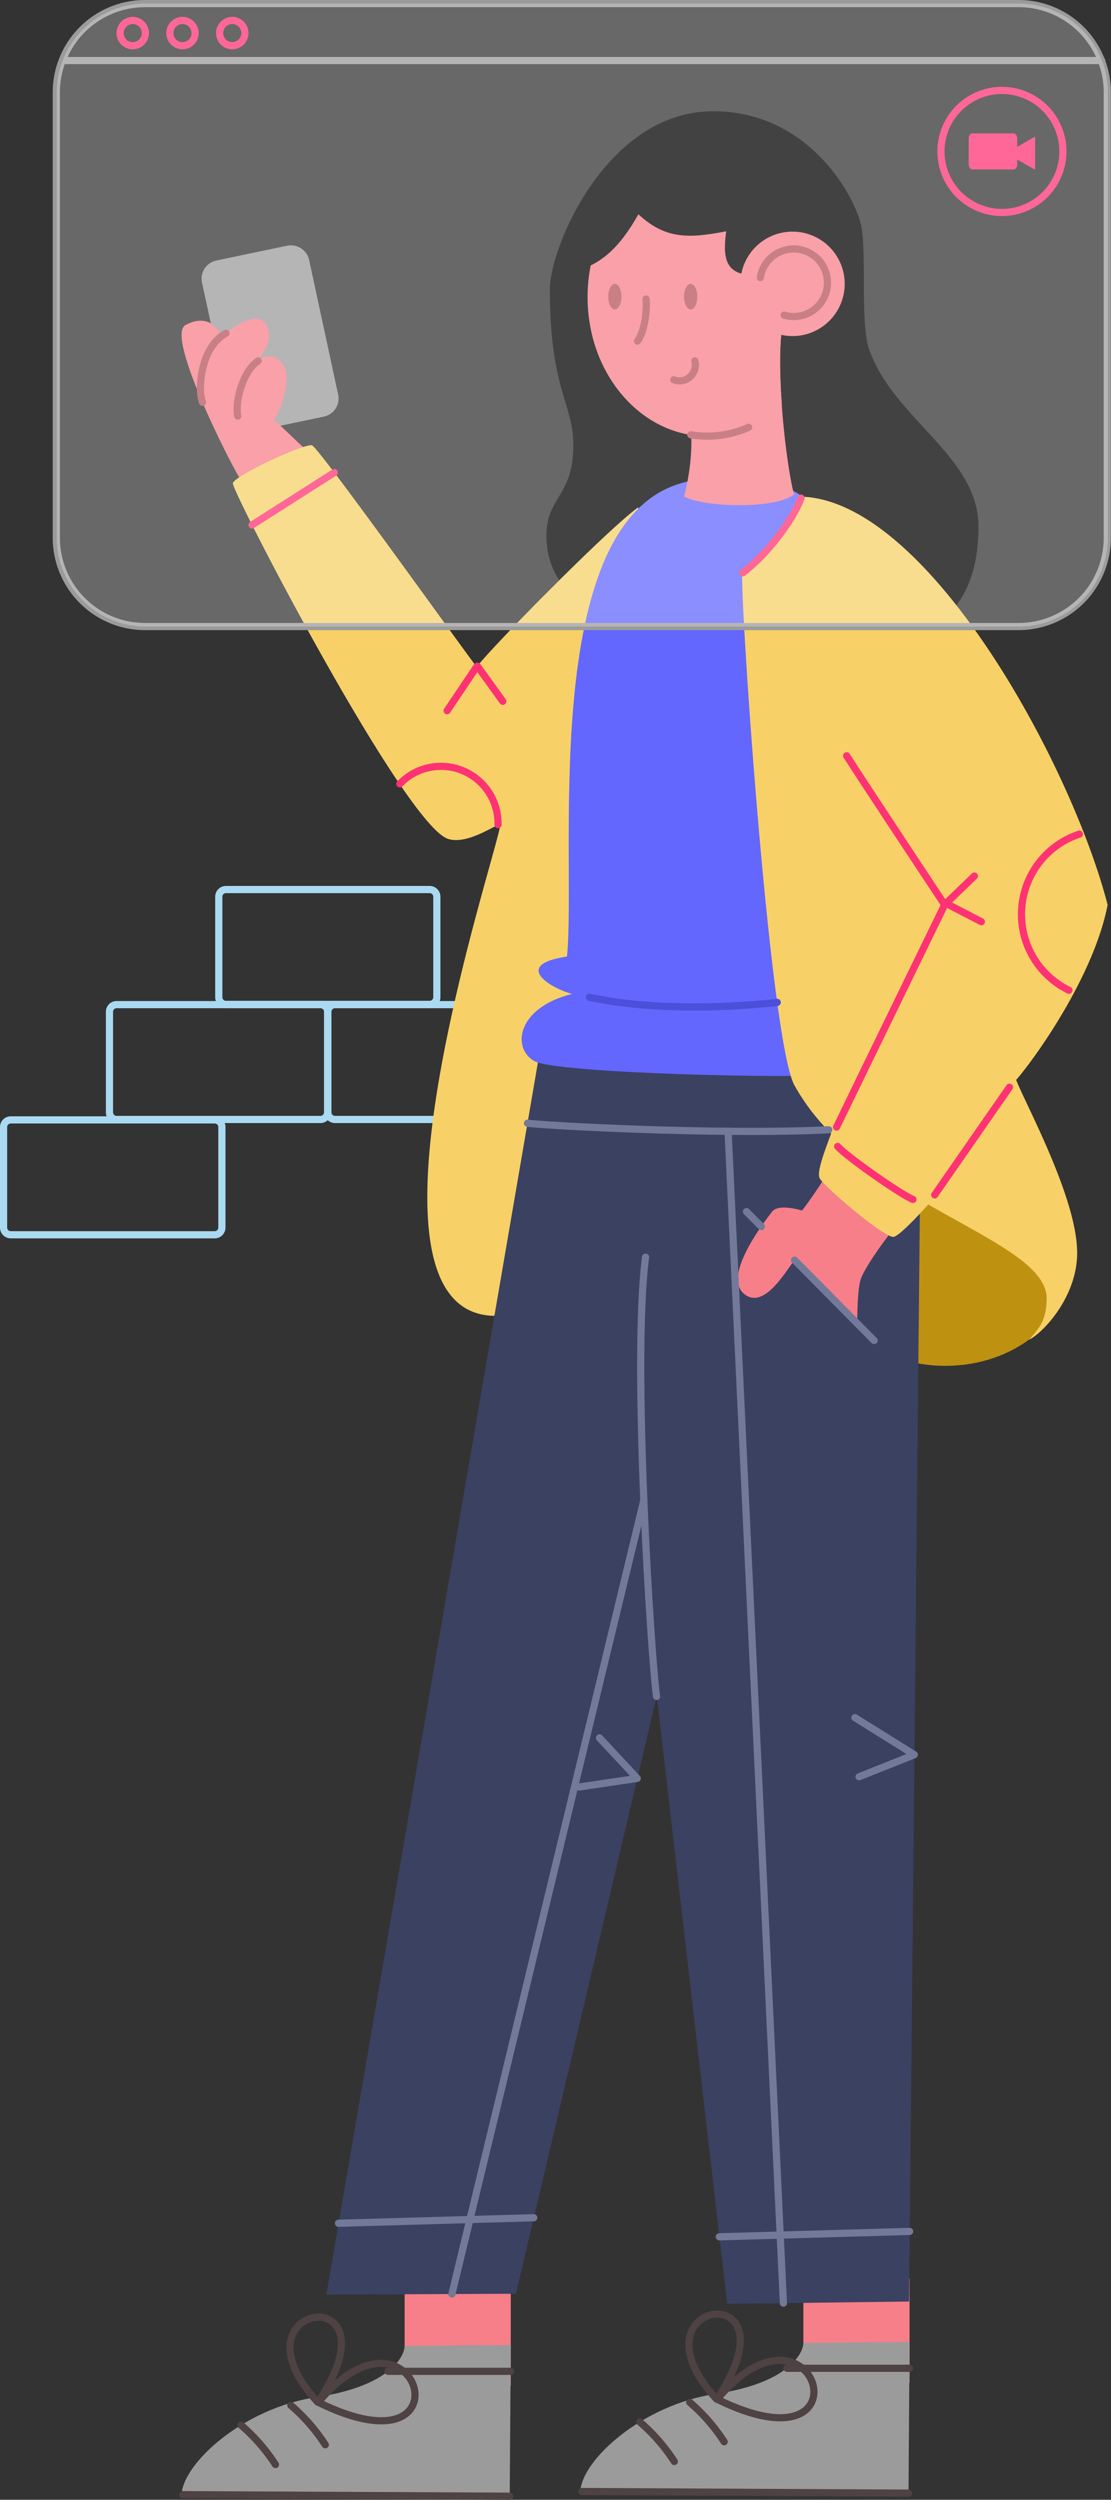 <svg xmlns="http://www.w3.org/2000/svg" width="309.77" height="696.43" viewBox="0 0 309.77 696.43"><rect x="0" y="0" width="309.77" height="696.43" fill="#333333" stroke="none"/><g id="Layer_2" data-name="Layer 2"><g id="Layer_1-2" data-name="Layer 1"><path d="M32.52,279.88H89.35a2,2,0,0,1,2,2v28a2,2,0,0,1-2,2H32.52a2,2,0,0,1-2-2v-28A2,2,0,0,1,32.52,279.88Z" fill="none" stroke="#aadaf1" stroke-linecap="round" stroke-linejoin="round" stroke-width="2"/><path d="M63,247.82H119.8a2,2,0,0,1,2,2v28a2,2,0,0,1-2,2H63a2,2,0,0,1-2-2v-28A2,2,0,0,1,63,247.82Z" fill="none" stroke="#aadaf1" stroke-linecap="round" stroke-linejoin="round" stroke-width="2"/><path d="M93.41,279.88h56.84a2,2,0,0,1,2,2v28a2,2,0,0,1-2,2H93.41a2,2,0,0,1-2-2v-28A2,2,0,0,1,93.41,279.88Z" fill="none" stroke="#aadaf1" stroke-linecap="round" stroke-linejoin="round" stroke-width="2"/><path d="M3,312H59.87a2,2,0,0,1,2,2v28a2,2,0,0,1-2,2H3a2,2,0,0,1-2-2V314A2,2,0,0,1,3,312Z" fill="none" stroke="#aadaf1" stroke-linecap="round" stroke-linejoin="round" stroke-width="2"/><path d="M112.82,635.61h29.59v29.07H112.82Z" fill="#f77f89" fill-rule="evenodd"/><path d="M224,634.77h29.6v29.06H224Z" fill="#f77f89" fill-rule="evenodd"/><path d="M60.34,72.58,80,68.46a5.23,5.23,0,0,1,6.2,4l8.09,37.5a5.15,5.15,0,0,1-4,6.11l-19.64,4.13a5.23,5.23,0,0,1-6.2-4L56.32,78.7A5.16,5.16,0,0,1,60.34,72.58Z" fill="#9b9b9b" fill-rule="evenodd"/><path d="M66.71,133c-2.42-3.83-20.65-39.42-15-42.44s8.8.13,10.18,3.4c3-3.19,9.19-7,11.75-4.22,3,3.19.51,8.29-1.74,10.28,2.57-.9,4.94-1.43,7,1.45,2.63,3.58-.75,13.83-2.55,15.37l9.5,9S69.12,136.79,66.71,133Z" fill="#f77f89" fill-rule="evenodd"/><path d="M228.86,352.35c0-15.56,15.54-28.17,34.72-28.17s34.71,12.61,34.71,28.17-15.54,28.17-34.71,28.17S228.86,367.91,228.86,352.35Z" fill="#bf9111" fill-rule="evenodd"/><path d="M199,31c26.73,0,40,24.32,41.28,32.77s-.37,26.25,2,33.38c6.58,19.4,30.54,29.89,30.54,49.52,0,45.42-50,32.27-65.21,31.69s-55.25-1.86-55.25-29.11c0-10.84,7.37-10.84,7.5-24.94.11-11.92-6.55-15.29-6.55-43.85C153.38,68.78,169.23,30.86,199,31Z" fill-rule="evenodd"/><path d="M161.51,267.28c-.72-7.76-5.4-86,18.14-118a52,52,0,0,1-1.73-7.92c-8.63,6.22-40.9,39-45,44.45C129.19,181.07,89,124.75,87,124.08s-21.64,8.45-22.07,10.54,47.84,95.17,60,99.09c5.1,1.64,12.3-3.39,14.55-4.12.31,5-44.72,136-1.74,137C163.29,334.72,162.22,275,161.51,267.28Z" fill="#f7d167" fill-rule="evenodd"/><path d="M150.83,291.05,91,639.25l52.86-.22,39.26-166.56,19.64,169.37,50.7-.65,3.47-349.7Z" fill="#3b4161" fill-rule="evenodd"/><path d="M229.77,299.36c-5.49,1.17-74.48-.23-80.78-3.74s-5-14.88,10.53-18.72c-5.5-1.37-17.18-8.07-1.43-10.42,2.81-28.15-9.39-131.2,39.12-133,34.29-5.05,40,25.06,40,25.06S235.26,298.19,229.77,299.36Z" fill="#6367fd" fill-rule="evenodd"/><path d="M197.2,44c-18.43,0-33.37,17.37-33.37,38.79s14.94,38.75,33.37,38.75A30.38,30.38,0,0,0,218,112.85c-.69-9.72-.78-19.59.72-24.75,2.32-6.4,1.48-3.72-.9-4l2.09-1.78c0-4.45.74-1.41,5.19-1.41l5.28-.22C229.47,60.27,215,44,197.2,44Z" fill="#f77f89" fill-rule="evenodd"/><path d="M159.1,76c7.14-1.88,12.73-5.33,18.89-16.3,7.34,6.75,13.58,6.88,24.48,4.74-.64,5.33-1.16,11.36,5.85,12.08s27.73,9.74,27.73,9.74l-1-23.64L216.76,42.12l-21.36-3.9-18.83,8.83L164.81,62.31S152,77.83,159.1,76Z" fill-rule="evenodd"/><path d="M206.42,79.08A14.55,14.55,0,1,1,221,93.63,14.54,14.54,0,0,1,206.42,79.08Z" fill="#f77f89" fill-rule="evenodd"/><path d="M192.14,116.21c1.41,6.87.26,15.77-1.41,22.12,4.93,2.82,24.67,3.79,30.67-.53-2.29-8.37-5.78-39-2.67-49.69C210.9,87.43,190.73,109.33,192.14,116.21Z" fill="#f77f89" fill-rule="evenodd"/><path d="M230.62,327a117.78,117.78,0,0,1-7,10.26s-6.57-2.08-8.37.33-13.81,17.6-7.91,22.77,12.52-7.74,14.38-9.42a201.41,201.41,0,0,1,17.29,17.82s-.05-9.09.95-12.29,7.16-11.74,9.22-14S234,321.32,230.62,327Z" fill="#f77f89" fill-rule="evenodd"/><path d="M223.51,138.38c-3.13,7.9-6.87,15.62-16.56,21.28-.55,8.85,7.71,130.16,14.56,142.72a60.91,60.91,0,0,0,10.23,13.41c-2.11,5.66-4,10.79-3.22,12.43,1,2.14,18.37,17,20.72,16.35,1.54-.42,5.91-4.94,9.59-9,17,9.8,32.69,16.78,33,25.93,0,6.54-2.2,8.59-4.89,11.74,3.88-1.92,13.19-11.73,13.39-23.8.25-15.22-14.42-41.84-17-48.59,4.79-5.44,21.55-28.49,25.5-48.75C298.69,212.71,258.64,139.47,223.51,138.38Z" fill="#f7d167" fill-rule="evenodd"/><path d="M236.06,210.55c3.44,5.47,27.33,41.52,27.33,41.52S241,298,233.25,314" fill="none" stroke="#ff3274" stroke-linecap="round" stroke-linejoin="round" stroke-width="2"/><path d="M298.05,275.88a23.53,23.53,0,0,1,2.9-43.5" fill="none" stroke="#ff3274" stroke-linecap="round" stroke-linejoin="round" stroke-width="2"/><path d="M271.68,244.06l-8.3,8" fill="none" stroke="#ff3274" stroke-linecap="round" stroke-linejoin="round" stroke-width="2"/><path d="M273.63,256.79l-10.25-5.32" fill="none" stroke="#ff3274" stroke-linecap="round" stroke-linejoin="round" stroke-width="2"/><path d="M233.55,319.39c2.32,2.64,17,13.07,21,14.77" fill="none" stroke="#ff3274" stroke-linecap="round" stroke-linejoin="round" stroke-width="2"/><path d="M111.48,218.38a15.91,15.91,0,0,1,27.38,11v.37" fill="none" stroke="#ff3274" stroke-linecap="round" stroke-linejoin="round" stroke-width="2"/><path d="M132.87,185.79,124.66,198" fill="none" stroke="#ff3274" stroke-linecap="round" stroke-linejoin="round" stroke-width="2"/><path d="M140.19,195.39l-7.07-9.81" fill="none" stroke="#ff3274" stroke-linecap="round" stroke-linejoin="round" stroke-width="2"/><path d="M93.21,131.65,70.27,146.26" fill="none" stroke="#ff3274" stroke-linecap="round" stroke-linejoin="round" stroke-width="2"/><path d="M183.06,472.63c-1.44-9.76-6.92-93.31-3.06-122.39" fill="none" stroke="#737999" stroke-linecap="round" stroke-linejoin="round" stroke-width="2"/><path d="M239.53,495l15.41-6.14-16.58-10.34" fill="none" stroke="#737999" stroke-linecap="round" stroke-linejoin="round" stroke-width="2"/><path d="M161.51,497.85l16.17-2.39-10.52-11.3" fill="none" stroke="#737999" stroke-linecap="round" stroke-linejoin="round" stroke-width="2"/><path d="M147.07,312.92c5,.68,53,3.33,84,1.83" fill="none" stroke="#737999" stroke-linecap="round" stroke-linejoin="round" stroke-width="2"/><path d="M94.38,619.39l54.44-1.54" fill="none" stroke="#737999" stroke-linecap="round" stroke-linejoin="round" stroke-width="2"/><path d="M200.56,623.17l53.07-1.51" fill="none" stroke="#737999" stroke-linecap="round" stroke-linejoin="round" stroke-width="2"/><path d="M221.55,351.08l22.18,22.39" fill="none" stroke="#737999" stroke-linecap="round" stroke-linejoin="round" stroke-width="2"/><path d="M208.13,337.54l4.15,4.18" fill="none" stroke="#737999" stroke-linecap="round" stroke-linejoin="round" stroke-width="2"/><path d="M218.43,641.64,203,315.17" fill="none" stroke="#737999" stroke-linecap="round" stroke-linejoin="round" stroke-width="2"/><path d="M179.52,417.94,126,639.1" fill="none" stroke="#737999" stroke-linecap="round" stroke-linejoin="round" stroke-width="2"/><path d="M190.73,82.65c0-2,.82-3.57,1.84-3.57s1.85,1.6,1.85,3.57-.83,3.56-1.85,3.56S190.73,84.61,190.73,82.65Z" fill="#b5545c" fill-rule="evenodd"/><path d="M169.59,82.65c0-2,.83-3.57,1.85-3.57s1.84,1.6,1.84,3.57-.82,3.56-1.84,3.56S169.59,84.61,169.59,82.65Z" fill="#b5545c" fill-rule="evenodd"/><path d="M180.13,83.31c.3,2.78-.3,9-2.4,11.72" fill="none" stroke="#b5545c" stroke-linecap="round" stroke-linejoin="round" stroke-width="2"/><path d="M193.74,100.55a4.58,4.58,0,0,1,.14,1.12,4.41,4.41,0,0,1-6,4.14" fill="none" stroke="#b5545c" stroke-linecap="round" stroke-linejoin="round" stroke-width="2"/><path d="M192.61,121.14a29,29,0,0,0,4.59.37,28.43,28.43,0,0,0,11.53-2.46" fill="none" stroke="#b5545c" stroke-linecap="round" stroke-linejoin="round" stroke-width="2"/><path d="M212,77.33a9.41,9.41,0,1,1,9.3,10.85,9.77,9.77,0,0,1-2.66-.38" fill="none" stroke="#b5545c" stroke-linecap="round" stroke-linejoin="round" stroke-width="2"/><path d="M281.46,302.89l-20.85,30" fill="none" stroke="#ff3274" stroke-linecap="round" stroke-linejoin="round" stroke-width="2"/><path d="M271.09,37.17h11.54c.54,0,1,.64,1,1.43v7.19c0,.79-.45,1.42-1,1.42H271.09c-.54,0-1-.63-1-1.42V38.6C270.1,37.81,270.55,37.17,271.09,37.17Z" fill="#ff3274" fill-rule="evenodd"/><path d="M288.61,42.65v4.42c0,.13-.09.18-.19.12L284.58,45l-3.83-2.21c-.11-.06-.11-.16,0-.22l3.83-2.22,3.84-2.21a.12.12,0,0,1,.19.11Z" fill="#ff3274" fill-rule="evenodd"/><path d="M262.36,42.19a17,17,0,1,1,17,17A17,17,0,0,1,262.36,42.19Z" fill="none" stroke="#ff3274" stroke-linecap="round" stroke-linejoin="round" stroke-width="2"/><path d="M40.44,1H284a24.74,24.74,0,0,1,24.74,24.74V149.81A24.74,24.74,0,0,1,284,174.55H40.44A24.74,24.74,0,0,1,15.7,149.81V25.74A24.74,24.74,0,0,1,40.44,1Z" fill="none" stroke="#9b9b9b" stroke-linecap="round" stroke-linejoin="round" stroke-width="2"/><path d="M307.18,16.87H17.55" fill="none" stroke="#9b9b9b" stroke-linecap="round" stroke-linejoin="round" stroke-width="2"/><path d="M33.49,9.22A3.52,3.52,0,1,1,37,12.74,3.51,3.51,0,0,1,33.49,9.22Z" fill="none" stroke="#ff3274" stroke-linecap="round" stroke-linejoin="round" stroke-width="2"/><path d="M47.36,9.22a3.52,3.52,0,1,1,3.52,3.52A3.52,3.52,0,0,1,47.36,9.22Z" fill="none" stroke="#ff3274" stroke-linecap="round" stroke-linejoin="round" stroke-width="2"/><path d="M61.24,9.22a3.52,3.52,0,1,1,3.52,3.52A3.51,3.51,0,0,1,61.24,9.22Z" fill="none" stroke="#ff3274" stroke-linecap="round" stroke-linejoin="round" stroke-width="2"/><path d="M224,652.71l29.6-.25-.29,42.24-91.5-.58c.35-8.69,17.18-24.13,37.7-27.19S224,655.47,224,652.71Z" fill="#9b9b9b" fill-rule="evenodd"/><path d="M178.4,674.76a51.39,51.39,0,0,1,9.61,11" fill="none" stroke="#4e4242" stroke-linecap="round" stroke-linejoin="round" stroke-width="2"/><path d="M192.3,669.26a50.85,50.85,0,0,1,9.61,11" fill="none" stroke="#4e4242" stroke-linecap="round" stroke-linejoin="round" stroke-width="2"/><path d="M199.8,668.39c-25.87-27.93,23.55-35.07.09,0" fill="none" stroke="#4e4242" stroke-linecap="round" stroke-linejoin="round" stroke-width="2"/><path d="M200,668.34c27.62-32.63,43.37,21.43,0,.1" fill="none" stroke="#4e4242" stroke-linecap="round" stroke-linejoin="round" stroke-width="2"/><path d="M253.58,659.79l-34.15,0" fill="none" stroke="#4e4242" stroke-linecap="round" stroke-linejoin="round" stroke-width="2"/><path d="M253.34,694.58l-91.11-.46" fill="none" stroke="#4e4242" stroke-linecap="round" stroke-linejoin="round" stroke-width="2"/><path d="M112.82,653.56l29.59-.25-.29,42.24L50.63,695c.35-8.69,17.18-24.13,37.7-27.19S112.82,656.32,112.82,653.56Z" fill="#9b9b9b" fill-rule="evenodd"/><path d="M67.19,675.61a51.39,51.39,0,0,1,9.61,11" fill="none" stroke="#4e4242" stroke-linecap="round" stroke-linejoin="round" stroke-width="2"/><path d="M81.09,670.11a50.88,50.88,0,0,1,9.61,11" fill="none" stroke="#4e4242" stroke-linecap="round" stroke-linejoin="round" stroke-width="2"/><path d="M88.59,669.23c-25.87-27.92,23.55-35.06.09,0" fill="none" stroke="#4e4242" stroke-linecap="round" stroke-linejoin="round" stroke-width="2"/><path d="M88.78,669.19c27.62-32.64,43.36,21.43,0,.1" fill="none" stroke="#4e4242" stroke-linecap="round" stroke-linejoin="round" stroke-width="2"/><path d="M142.36,660.64l-34.15,0" fill="none" stroke="#4e4242" stroke-linecap="round" stroke-linejoin="round" stroke-width="2"/><path d="M142.12,695.43,51,695" fill="none" stroke="#4e4242" stroke-linecap="round" stroke-linejoin="round" stroke-width="2"/><path d="M56.46,112.07c-1.34-3.18-.75-15.23,6.56-19.23" fill="#f77f89" stroke="#b5545c" stroke-linecap="round" stroke-linejoin="round" stroke-width="2" fill-rule="evenodd"/><path d="M66.3,115.92c-.82-4,1.32-12.41,5.67-15.38" fill="#f77f89" stroke="#b5545c" stroke-linecap="round" stroke-linejoin="round" stroke-width="2" fill-rule="evenodd"/><path d="M207.08,159.59c6.44-4.85,13.75-14.15,16.27-20.8" fill="none" stroke="#ff3274" stroke-linecap="round" stroke-linejoin="round" stroke-width="2"/><path d="M164.32,277.83c18.89,4.09,41.39,2.66,52.39,1.43" fill="none" stroke="#4c4fd9" stroke-linecap="round" stroke-linejoin="round" stroke-width="2"/><path d="M40.57,1H284.15a24.74,24.74,0,0,1,24.74,24.74V149.81a24.74,24.74,0,0,1-24.74,24.74H40.57a24.74,24.74,0,0,1-24.74-24.74V25.74A24.74,24.74,0,0,1,40.57,1Z" fill="#fff" fill-rule="evenodd" opacity="0.26" style="isolation:isolate"/></g></g></svg>